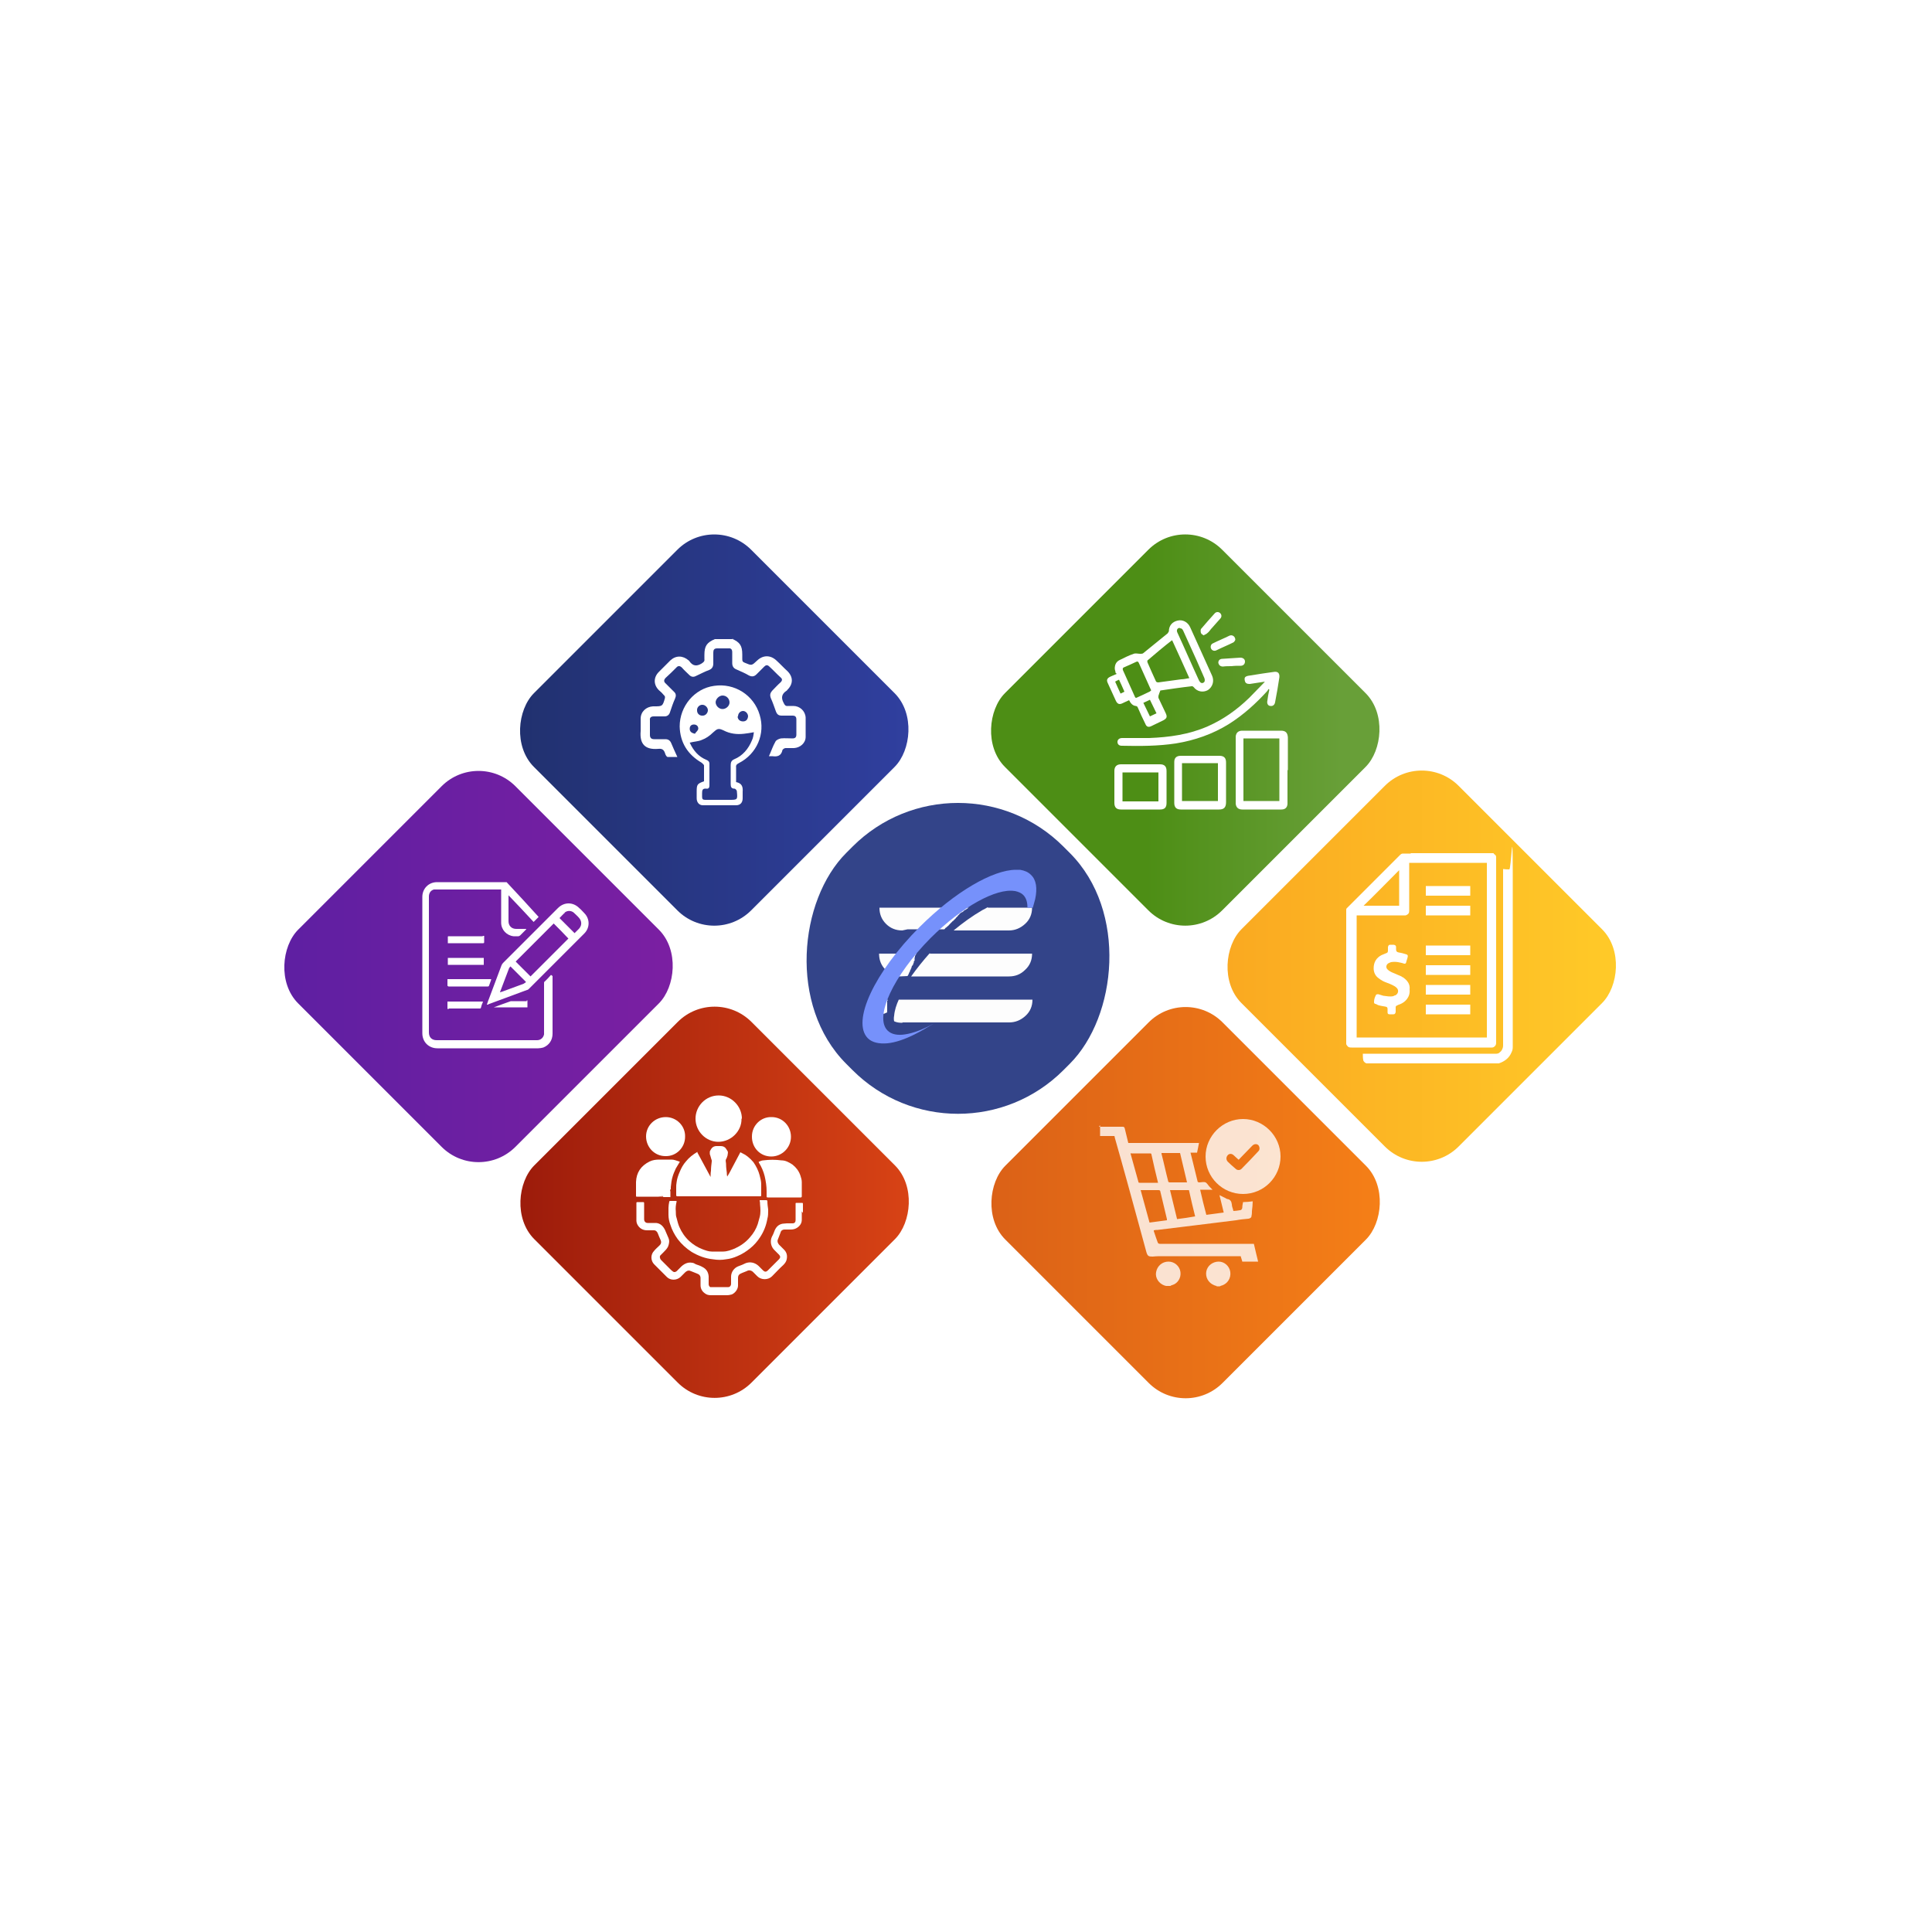 <?xml version="1.0" encoding="UTF-8"?>
<svg xmlns="http://www.w3.org/2000/svg" version="1.1" xmlns:xlink="http://www.w3.org/1999/xlink" viewBox="0 0 500 500">
  <defs>
    <style>
      .cls-1 {
        fill: url(#Degradado_sin_nombre_97);
        filter: url(#drop-shadow-4);
      }

      .cls-2 {
        fill: #7691fb;
      }

      .cls-3 {
        fill: #334489;
      }

      .cls-4, .cls-5 {
        fill: #fff;
      }

      .cls-6 {
        fill: url(#Degradado_sin_nombre_96);
        filter: url(#drop-shadow-5);
      }

      .cls-7 {
        fill: url(#Degradado_sin_nombre_100);
        filter: url(#drop-shadow-1);
      }

      .cls-5 {
        opacity: .8;
      }

      .cls-8 {
        fill: url(#Degradado_sin_nombre_95);
        filter: url(#drop-shadow-6);
      }

      .cls-9 {
        fill: url(#Degradado_sin_nombre_98);
        filter: url(#drop-shadow-3);
      }

      .cls-10 {
        fill: #fdfdfd;
      }

      .cls-11 {
        fill: url(#Degradado_sin_nombre_99);
        filter: url(#drop-shadow-2);
      }
    </style>
    <linearGradient id="Degradado_sin_nombre_100" data-name="Degradado sin nombre 100" x1="258.2" y1="309.2" x2="359.5" y2="309.2" gradientTransform="translate(-128.2 309) rotate(-45)" gradientUnits="userSpaceOnUse">
      <stop offset="0" stop-color="#db6117"/>
      <stop offset="1" stop-color="#f57f17"/>
    </linearGradient>
    <filter id="drop-shadow-1" x="249.5" y="252.5" width="118.8" height="119" filterUnits="userSpaceOnUse">
      <feOffset dx="0" dy="2.9"/>
      <feGaussianBlur result="blur" stdDeviation="2.9"/>
      <feFlood flood-color="#665889" flood-opacity=".4"/>
      <feComposite in2="blur" operator="in"/>
      <feComposite in="SourceGraphic"/>
    </filter>
    <linearGradient id="Degradado_sin_nombre_99" data-name="Degradado sin nombre 99" x1="319.4" y1="248.1" x2="420.6" y2="248.1" gradientTransform="translate(-67 334.3) rotate(-45)" gradientUnits="userSpaceOnUse">
      <stop offset="0" stop-color="#faa921"/>
      <stop offset="1" stop-color="#ffca28"/>
    </linearGradient>
    <filter id="drop-shadow-2" x="310.4" y="191.6" width="119" height="119" filterUnits="userSpaceOnUse">
      <feOffset dx="0" dy="2.9"/>
      <feGaussianBlur result="blur-2" stdDeviation="2.9"/>
      <feFlood flood-color="#665889" flood-opacity=".4"/>
      <feComposite in2="blur-2" operator="in"/>
      <feComposite in="SourceGraphic"/>
    </filter>
    <linearGradient id="Degradado_sin_nombre_98" data-name="Degradado sin nombre 98" x1="75.2" y1="248.1" x2="176.5" y2="248.1" gradientTransform="translate(-138.5 161.6) rotate(-45)" gradientUnits="userSpaceOnUse">
      <stop offset="0" stop-color="#5e1fa2"/>
      <stop offset="1" stop-color="#7b1fa2"/>
    </linearGradient>
    <filter id="drop-shadow-3" x="66.4" y="191.6" width="119" height="119" filterUnits="userSpaceOnUse">
      <feOffset dx="0" dy="2.9"/>
      <feGaussianBlur result="blur-3" stdDeviation="2.9"/>
      <feFlood flood-color="#665889" flood-opacity=".4"/>
      <feComposite in2="blur-3" operator="in"/>
      <feComposite in="SourceGraphic"/>
    </filter>
    <linearGradient id="Degradado_sin_nombre_97" data-name="Degradado sin nombre 97" x1="136.3" y1="186.9" x2="237.6" y2="186.9" gradientTransform="translate(-77.4 187) rotate(-45)" gradientUnits="userSpaceOnUse">
      <stop offset="0" stop-color="#21316f"/>
      <stop offset="1" stop-color="#303f9f"/>
    </linearGradient>
    <filter id="drop-shadow-4" x="127.6" y="130.4" width="119" height="119" filterUnits="userSpaceOnUse">
      <feOffset dx="0" dy="2.9"/>
      <feGaussianBlur result="blur-4" stdDeviation="2.9"/>
      <feFlood flood-color="#665889" flood-opacity=".4"/>
      <feComposite in2="blur-4" operator="in"/>
      <feComposite in="SourceGraphic"/>
    </filter>
    <linearGradient id="Degradado_sin_nombre_96" data-name="Degradado sin nombre 96" x1="258.2" y1="186.9" x2="359.5" y2="186.9" gradientTransform="translate(-41.7 273.2) rotate(-45)" gradientUnits="userSpaceOnUse">
      <stop offset=".4" stop-color="#4d8e15"/>
      <stop offset=".9" stop-color="#689f38"/>
    </linearGradient>
    <filter id="drop-shadow-5" x="249.5" y="130.4" width="118.8" height="119" filterUnits="userSpaceOnUse">
      <feOffset dx="0" dy="2.9"/>
      <feGaussianBlur result="blur-5" stdDeviation="2.9"/>
      <feFlood flood-color="#665889" flood-opacity=".4"/>
      <feComposite in2="blur-5" operator="in"/>
      <feComposite in="SourceGraphic"/>
    </filter>
    <linearGradient id="Degradado_sin_nombre_95" data-name="Degradado sin nombre 95" x1="136.3" y1="309.2" x2="237.6" y2="309.2" gradientTransform="translate(-163.9 222.8) rotate(-45)" gradientUnits="userSpaceOnUse">
      <stop offset="0" stop-color="#9c1b0b"/>
      <stop offset="1" stop-color="#d84315"/>
    </linearGradient>
    <filter id="drop-shadow-6" x="127.6" y="252.5" width="119" height="119" filterUnits="userSpaceOnUse">
      <feOffset dx="0" dy="2.9"/>
      <feGaussianBlur result="blur-6" stdDeviation="2.9"/>
      <feFlood flood-color="#665889" flood-opacity=".4"/>
      <feComposite in2="blur-6" operator="in"/>
      <feComposite in="SourceGraphic"/>
    </filter>
  </defs>
  <!-- Generator: Adobe Illustrator 28.7.4, SVG Export Plug-In . SVG Version: 1.2.0 Build 166)  -->
  <g>
    <g id="OBJECTS">
      <rect class="cls-3" x="208.2" y="208.3" width="79.5" height="79.5" rx="38.6" ry="38.6" transform="translate(248 -102.7) rotate(45)"/>
      <g>
        <rect class="cls-7" x="269.1" y="269.4" width="79.5" height="79.5" rx="13.5" ry="13.5" transform="translate(309.1 -127.8) rotate(45)"/>
        <g>
          <path class="cls-5" d="M284.4,291.6c.7,0,1.4,0,2.1,0,1.3,0,2.7,0,4,0,.4,0,.5.1.6.5.3,1.2.6,2.5.9,3.7h18.3c-.2.9-.3,1.7-.5,2.5h-1.7c.2.8.4,1.6.6,2.4.4,1.6.8,3.3,1.2,4.9,0,.3.2.4.5.4.5,0,1.1-.2,1.6,0,.4.2.7.8,1.1,1.2.2.2.4.4.7.7h-3.2c.5,2.2,1,4.3,1.6,6.5,1.5-.2,3-.4,4.5-.6-.4-1.5-.7-3-1.1-4.5.4.2.8.4,1.2.6.3.1.5.3.8.4.8.1,1.1.6,1.2,1.4,0,.6.3,1.1.4,1.7,0,0,0,0,0,0,.5,0,1.1-.1,1.7-.2.3,0,.5-.2.6-.6,0-.5.1-1,.2-1.5.8,0,1.7-.1,2.5-.2,0,.8-.1,1.7-.2,2.5,0,.4,0,.8-.1,1.2,0,.5-.3.7-.8.8-1.1.1-2.2.2-3.2.4-3.5.4-7,.9-10.5,1.3-3.3.4-6.5.8-9.8,1.2-.3,0-.6,0-1,.1,0,.2,0,.3.1.5.3.9.6,1.8.9,2.6.1.3.3.4.6.4,4.4,0,8.8,0,13.2,0h11.1c.4,1.6.7,3.1,1.1,4.6h-4.1c-.1-.5-.3-.9-.4-1.4h-.6c-6.5,0-13,0-19.5,0-.9,0-1.8,0-2.7.1-1,0-1.3-.1-1.6-1.1-.6-2.2-1.2-4.4-1.8-6.6-2.1-7.7-4.2-15.4-6.4-23.1,0-.1,0-.2-.1-.4h-3.7v-2.8ZM302,315.9c0-.2,0-.3,0-.4-.6-2.4-1.1-4.7-1.7-7.1,0-.3-.2-.4-.5-.4-1.4,0-2.7,0-4.1,0-.1,0-.3,0-.5,0,.8,2.8,1.5,5.6,2.3,8.4,1.5-.2,3-.4,4.5-.6ZM292.6,298.4c0,.1,0,.2,0,.2.7,2.4,1.3,4.8,2,7.2,0,.3.2.3.4.3,1.4,0,2.9,0,4.3,0,.1,0,.2,0,.4,0-.6-2.5-1.2-4.9-1.7-7.3,0-.3-.2-.3-.4-.3-1,0-2,0-3,0-.6,0-1.2,0-1.9,0ZM300.6,298.4c0,0,0,.2,0,.2.6,2.3,1.1,4.7,1.7,7,0,.3.2.4.5.4,1.4,0,2.8,0,4.1,0,.1,0,.2,0,.3,0-.6-2.5-1.2-5.1-1.8-7.6h-4.8ZM304.6,315.5c1.6-.2,3.1-.4,4.7-.7-.6-2.3-1.1-4.6-1.6-6.8h-4.9c.6,2.5,1.2,4.9,1.8,7.4Z"/>
          <path class="cls-5" d="M314.9,332.8c-.2,0-.5-.1-.7-.2-1.5-.6-2.3-2.1-2-3.6.3-1.5,1.7-2.5,3.2-2.5,1.5,0,2.8,1.2,3,2.7.2,1.6-.7,3-2.2,3.5-.2,0-.3.1-.5.2h-.9Z"/>
          <path class="cls-5" d="M301.8,332.8c-.1,0-.3-.1-.4-.1-1.5-.5-2.5-2-2.2-3.5.3-1.6,1.6-2.7,3.2-2.7,1.6,0,2.9,1.2,3.1,2.7.2,1.5-.7,3-2.2,3.4-.1,0-.3.1-.4.2h-1Z"/>
          <path class="cls-5" d="M321.7,309c-5.3,0-9.7-4.3-9.7-9.7,0-5.3,4.4-9.7,9.7-9.7,5.3,0,9.7,4.4,9.7,9.7,0,5.3-4.3,9.7-9.7,9.7ZM320.5,300.1c-.4-.4-.8-.7-1.2-1.1-.5-.5-1.2-.5-1.6,0-.4.5-.4,1.1,0,1.6.7.7,1.4,1.3,2.1,1.9.4.4,1.1.4,1.5,0,1.5-1.5,2.9-3,4.4-4.6.4-.4.3-1.1,0-1.5-.4-.4-1-.4-1.5,0-.1.1-.2.2-.3.3-1.1,1.1-2.2,2.3-3.3,3.4Z"/>
        </g>
      </g>
      <g>
        <rect class="cls-11" x="330.2" y="208.3" width="79.5" height="79.5" rx="13.5" ry="13.5" transform="translate(283.8 -189) rotate(45)"/>
        <path class="cls-4" d="M365.2,220.8h21.3c.1.1.2.3.4.4.3.2.3.5.3.8,0,15.9,0,31.8,0,47.7,0,.4,0,.8-.4,1.1-.2.2-.4.3-.7.3-12.1,0-24.2,0-36.3,0-.4,0-.8,0-1.1-.4-.2-.2-.3-.4-.3-.6,0-9.4,0-18.9,0-28.3s0-4.2,0-6.3c0-.1,0-.3.1-.4,4.6-4.6,9.3-9.3,13.9-13.9.2-.2.4-.3.7-.3.6,0,1.3,0,1.9,0ZM384.7,223.3h-20c0,.1,0,.2,0,.3,0,4,0,7.9,0,11.9,0,.5,0,.9-.5,1.2-.2.1-.3.2-.5.2-3.7,0-7.4,0-11.1,0-.5,0-1,0-1.5,0v31.6h33.7v-45.2ZM362.1,225.2c-3.1,3.1-6.1,6.2-9.2,9.2h9.2v-9.2ZM389,225.4c0,15.1,0,30.2,0,45.2,0,.5-.2,1-.5,1.4-.2.2-.4.4-.7.6-.1,0-.3.1-.5.1-6.6,0-13.2,0-19.8,0-4.8,0-9.7,0-14.5,0,0,0-.2,0-.3,0,0,.6,0,1.1.1,1.6,0,.4.6.9.9.9,11.3,0,22.6,0,33.9,0,0,0,.2,0,.3,0,1.5-.5,2.7-1.4,3.3-2.9.2-.4.3-.8.3-1.3,0-15,0-29.9,0-44.9s-.4-1-.9-1.1c-.5,0-1,0-1.6-.1v.5ZM363,252.9c-.1,0-.2-.1-.3-.2-.7-.3-1.4-.6-2.1-.9-.5-.2-1.1-.5-1.5-.9-.5-.5-.4-1.2.2-1.6.2-.1.4-.2.7-.3.6-.1,1.2-.1,1.8,0,.5.1,1.1.2,1.6.4.3,0,.4,0,.5-.3.1-.5.3-.9.4-1.4.1-.4,0-.6-.3-.7-.6-.2-1.3-.4-2-.5-.5-.1-.7-.3-.7-.8,0-.2,0-.4,0-.6,0-.4-.2-.5-.6-.6-.3,0-.6,0-.9,0-.4,0-.5.2-.6.6,0,.3,0,.6,0,.9,0,.4-.1.6-.5.7-.4.2-.8.3-1.2.5-1.3.7-2,1.8-2,3.4,0,1,.4,1.9,1.2,2.5.4.3.8.6,1.2.8.8.4,1.6.6,2.4,1,.4.2.8.4,1.1.7.7.6.5,1.6-.3,2-.2,0-.3.1-.5.2-.9.2-1.7,0-2.6-.1-.4-.1-.9-.3-1.3-.4-.2,0-.5,0-.6.2-.3.6-.5,1.1-.5,1.8,0,.2,0,.4.3.5.2,0,.5.2.7.3.6.2,1.3.3,1.9.4.5.1.6.2.6.7,0,.3,0,.5,0,.8,0,.3.1.5.5.5.3,0,.7,0,1,0,.4,0,.5-.2.6-.6,0-.4,0-.9,0-1.3,0-.1.1-.3.2-.3.3-.2.6-.3.9-.4,1.3-.5,2.7-1.8,2.5-3.8.2-1.5-.7-2.5-1.9-3.3ZM369,229.3v2.5h11.5v-2.5h-11.5ZM369,234.4v2.5h11.5v-2.5h-11.5ZM380.5,247.2v-2.5h-11.5v2.5h11.5ZM380.5,252.3v-2.5h-11.5v2.5h11.5ZM380.5,257.4v-2.5h-11.5v2.5h11.5ZM380.5,260h-11.5v2.5h11.5v-2.5Z"/>
      </g>
      <g>
        <rect class="cls-9" x="86.1" y="208.3" width="79.5" height="79.5" rx="13.5" ry="13.5" transform="translate(212.3 -16.3) rotate(45)"/>
        <path class="cls-4" d="M143,252.6v.3c0,4.9,0,9.7,0,14.6,0,1.7-.9,3-2.4,3.6-.4.1-.9.2-1.3.2-6,0-12.1,0-18.1,0-2.7,0-5.3,0-8,0-2.2,0-3.9-1.6-3.9-3.9,0-9.5,0-19,0-28.5,0-2.3,0-4.6,0-6.8,0-2.1,1.6-3.8,3.8-3.8,5.9,0,11.9,0,17.8,0,.1,0,.3,0,.3.1,2.7,2.9,5.5,5.9,8.2,8.9,0,0,0,0,0,0-.4.4-.9.9-1.3,1.3-2.1-2.3-4.3-4.6-6.5-6.9,0,.1,0,.2,0,.3,0,2.1,0,4.3,0,6.4,0,1.2.8,2,2,2,.9,0,1.8,0,2.6,0,0,0,0,0,0,0,0,0,0,.1-.1.2-.5.5-1,1-1.5,1.5,0,0-.3.2-.4.2-.4,0-.8,0-1.3,0-1.8-.2-3.2-1.7-3.2-3.5,0-1.8,0-3.5,0-5.3,0-1,0-2,0-3v-.3h-.3c-5.4,0-10.8,0-16.1,0-.3,0-.7,0-1,0-.8.2-1.3.9-1.3,1.8,0,1.5,0,3,0,4.5,0,6.4,0,12.9,0,19.3,0,3.8,0,7.6,0,11.4,0,1.3.8,2,2,2,7.7,0,15.4,0,23.1,0,1,0,1.9,0,2.9,0,.9,0,1.6-.6,1.8-1.5,0-.2,0-.4,0-.6,0-4.2,0-8.4,0-12.6,0-.3,0-.4.3-.6.5-.5,1-1,1.5-1.6,0,0,0,0,0,0ZM126.4,259.9c3.3-1.2,6.7-2.5,10-3.7.2,0,.4-.2.5-.3,1-1,2.1-2.1,3.1-3.1,3.7-3.7,7.4-7.4,11.2-11.2,1.5-1.5,1.5-3.8,0-5.3-.4-.4-.8-.9-1.3-1.3-1.6-1.6-3.9-1.6-5.5,0-4.7,4.7-9.5,9.5-14.2,14.2-.2.2-.3.4-.4.6-1.1,2.9-2.2,5.9-3.3,8.8-.2.4-.3.9-.5,1.4.1,0,.2,0,.3,0ZM133.5,248.8c3.3-3.3,6.6-6.6,9.8-9.8,1.3,1.3,2.6,2.6,3.8,3.9-3.2,3.2-6.5,6.5-9.8,9.8-1.3-1.3-2.6-2.6-3.8-3.8ZM136.1,254.2c-.2.1-.4.3-.6.4-1.9.7-3.8,1.4-5.7,2.1-.1,0-.2,0-.4.1,0-.1,0-.2.1-.3.7-1.9,1.5-3.9,2.2-5.8,0-.2.3-.4.4-.6,1.3,1.3,2.7,2.7,4,4ZM146.1,236.2c.7-.6,1.7-.6,2.4,0,.5.5,1,.9,1.4,1.4.6.7.7,1.7.2,2.4,0,.1-.2.2-.2.3-.4.4-.8.8-1.2,1.2-1.3-1.3-2.6-2.6-3.9-3.9.5-.5.9-1,1.4-1.4ZM115.9,255.2c0,0,.1.1.2.1.6,0,1.2,0,1.7,0,2.8,0,5.6,0,8.4,0,.2,0,.3,0,.4-.3.2-.5.3-.9.5-1.4,0,0,0-.1,0-.2h-11.3c0,.6,0,1.2,0,1.7ZM124.9,242.3c-2.3,0-4.6,0-6.9,0-.6,0-1.3,0-1.9,0,0,0-.2,0-.2.1,0,.6,0,1.1,0,1.7.1,0,.2,0,.3,0,2.9,0,5.9,0,8.8,0,.2,0,.3,0,.3-.3,0,0,0-.2,0-.2v-1.4h-.3ZM115.9,247.9v1.8h9.3v-1.8h-9.3ZM116.2,261c2.4,0,4.9,0,7.3,0,.3,0,.6,0,.8,0,.2-.1.2-.4.3-.7.1-.4.3-.7.4-1.1h-9.2v1.9h.3ZM136.3,259.1c-1.2,0-2.5,0-3.7,0-.1,0-.2,0-.4,0-1.5.5-3,1.1-4.4,1.6,0,0-.1,0-.2,0h0c3,0,5.9,0,8.9,0v-1.8c0,0-.1,0-.2,0Z"/>
      </g>
      <rect class="cls-1" x="147.2" y="147.2" width="79.5" height="79.5" rx="13.5" ry="13.5" transform="translate(186.9 -77.5) rotate(45)"/>
      <g>
        <path class="cls-4" d="M189.4,165.3c2.1.9,2.7,1.8,2.7,4.1,0,.4,0,.8,0,1.2,0,.5.1.7.6.9,1.9.8,1.8.8,3.3-.6,1.5-1.4,3.4-1.4,4.9,0,1,.9,1.9,1.9,2.9,2.8,1.5,1.5,1.5,3.3,0,4.8-.1.1-.2.3-.3.3-1.2.8-1.4,1.8-.7,3.1.3.6.5.9,1.2.8.4,0,.9,0,1.3,0,1.7,0,3.1,1.3,3.2,3,0,1.7,0,3.3,0,5,0,1.6-1.4,2.8-3,2.9-.7,0-1.5,0-2.2,0-.3,0-.7.3-.8.5-.3,1.5-1.3,1.8-2.6,1.6-.3,0-.6,0-.9,0,.6-1.3,1-2.6,1.7-3.8.2-.4.9-.7,1.4-.8,1-.1,2,0,3,0,.7,0,1-.3,1-1,0-1.3,0-2.6,0-3.9,0-.7-.3-1-1-1-.9,0-1.9,0-2.8,0-.8,0-1.2-.3-1.5-1.1-.4-1.1-.8-2.3-1.3-3.4-.3-.8-.2-1.3.3-1.9.7-.7,1.4-1.5,2.2-2.2.5-.5.5-.9,0-1.3-1-.9-1.9-1.9-2.9-2.8-.5-.5-.9-.4-1.3,0-.7.7-1.3,1.3-2,2-.6.6-1.2.7-2,.3-1-.6-2-1-3.1-1.5-.8-.3-1.2-.8-1.2-1.7,0-.9,0-1.9,0-2.8,0-.7-.3-1.1-1-1-1,0-1.9,0-2.9,0-.8,0-1,.4-1,1.1,0,.9,0,1.9,0,2.8,0,.8-.3,1.4-1.1,1.7-1.1.4-2.2,1-3.3,1.5-.7.4-1.3.3-1.8-.2-.6-.6-1.3-1.2-1.9-1.9-.5-.5-1-.6-1.5,0-.9.9-1.8,1.8-2.7,2.6-.5.5-.6,1,0,1.5.7.7,1.4,1.4,2.1,2.1.6.5.6,1.1.3,1.8-.5,1.1-.9,2.3-1.3,3.5-.2.7-.7,1.1-1.4,1.1-.9,0-1.9,0-2.8,0-.7,0-1.1.3-1,1,0,1.3,0,2.6,0,3.8,0,.8.4,1.1,1.1,1.1,1,0,1.9,0,2.9,0,.7,0,1.2.3,1.5,1,.5,1.2,1,2.3,1.6,3.6-.8,0-1.7,0-2.5,0-.3,0-.6-.6-.7-1-.3-.9-.8-1.2-1.7-1.1-3.4.3-4.9-1.2-4.6-4.6,0-1.1,0-2.1,0-3.2,0-1.8,1.4-3.1,3.2-3.2,0,0,.2,0,.3,0,2.1,0,2.2,0,2.8-2.2,0-.2,0-.5-.2-.6-.4-.5-.9-1-1.4-1.4-1.4-1.4-1.4-3.3,0-4.7,1-1,2-2,3-3,1.4-1.3,3.2-1.3,4.7,0,0,0,.2.1.2.2.9,1.3,1.9,1.4,3.2.6.4-.3.8-.5.7-1.1,0-.3,0-.7,0-1.1,0-2.3.6-3.2,2.7-4.1h4.8Z"/>
        <path class="cls-4" d="M190.5,202.4c1.5.3,1.8,1.2,1.7,2.5,0,.6,0,1.2,0,1.7,0,1.1-.6,1.8-1.7,1.8-2.9,0-5.8,0-8.6,0-1,0-1.6-.8-1.6-1.8,0-.6,0-1.2,0-1.8,0-1.8.2-2,1.9-2.6,0-1.3,0-2.7,0-4.1,0-.2-.4-.5-.6-.7-3.6-2.1-5.6-5.2-5.7-9.4,0-5.2,3.8-9.8,8.9-10.5,5.3-.8,10.3,2.4,11.8,7.5,1.5,4.9-.7,10.1-5.4,12.5-.6.3-.8.6-.7,1.2,0,1.2,0,2.4,0,3.6ZM178.6,192.4c.9,1.9,2.2,3.4,4.1,4.2.5.2.9.4.9,1.1,0,1.9,0,3.7,0,5.6,0,.5-.2.9-.8.8-1-.1-1.1.4-1.1,1.2,0,.3,0,.6,0,.9,0,.6.2.8.8.8,2.1,0,4.2,0,6.2,0,2.2,0,2.2,0,2-2.2,0-.3-.4-.7-.6-.7-.8,0-1-.4-1-1.2,0-1.6,0-3.3,0-4.9,0-.7.2-1.2.9-1.5,2.2-.9,3.7-2.7,4.6-4.9.3-.6.4-1.3.5-2.1-1,.2-1.8.3-2.6.4-1.8.2-3.6,0-5.3-.9-1.3-.6-1.6-.4-2.7.6-.8.8-1.8,1.5-2.9,1.9-.9.4-2,.4-3.1.7ZM185.2,181.7c0,.9.8,1.8,1.8,1.8.9,0,1.8-.8,1.8-1.7,0-1-.8-1.8-1.8-1.8-.9,0-1.8.9-1.8,1.8ZM181.7,182.4c-.7,0-1.4.7-1.3,1.5,0,.8.7,1.4,1.5,1.3.7,0,1.3-.7,1.3-1.4,0-.7-.7-1.4-1.4-1.4ZM190.9,185.4c0,.8.6,1.3,1.4,1.3.8,0,1.2-.5,1.3-1.3,0-.7-.6-1.4-1.3-1.4-.7,0-1.3.6-1.3,1.4ZM179.9,189.8c.2-.3.7-.7.8-1.1.1-.7-.4-1.2-1.1-1.2-.7,0-1.1.4-1.1,1.1,0,.7.4,1.1,1.4,1.3Z"/>
      </g>
      <g>
        <rect class="cls-6" x="269.1" y="147.2" width="79.5" height="79.5" rx="13.5" ry="13.5" transform="translate(222.6 -163.7) rotate(45)"/>
        <g>
          <path class="cls-4" d="M288.7,174.1c0-.4-.2-.7-.2-1.1,0-1,.4-1.8,1.3-2.2,1.2-.6,2.4-1.2,3.6-1.6.5-.2,1.1,0,1.7,0,.2,0,.5,0,.7-.1,2.1-1.7,4.3-3.5,6.4-5.2.1-.1.2-.4.3-.5,0-1.5.9-2.5,2.3-2.8,1.3-.3,2.6.4,3.2,1.7,1.9,4.2,3.8,8.4,5.7,12.6.6,1.4.1,2.9-1.1,3.7-1.3.7-2.8.4-3.7-.8-.1-.1-.4-.3-.5-.2-2.7.3-5.4.7-8.1,1.1,0,0-.1,0,0,0-.2.5-.4,1-.5,1.4,0,.1,0,.3,0,.5.6,1.3,1.3,2.7,1.9,4,.4.9.3,1.3-.6,1.8-1,.5-2.1,1-3.1,1.5-.8.4-1.3.2-1.6-.6-.7-1.4-1.3-2.7-1.9-4.1-.1-.3-.3-.5-.6-.5-.8-.1-1.3-.7-1.7-1.5-.6.3-1.1.5-1.7.8-.8.4-1.3.2-1.7-.6-.7-1.5-1.4-3.1-2.1-4.6-.4-.8-.2-1.3.7-1.7.5-.2,1.1-.5,1.6-.7ZM303.3,165.7c-2.2,1.7-4.2,3.4-6.3,5.2-.1,0-.1.4,0,.6.7,1.6,1.4,3.2,2.1,4.7.1.3.3.4.7.4,2-.3,3.9-.5,5.9-.8.7,0,1.4-.2,2.1-.3-1.5-3.3-2.9-6.5-4.4-9.7ZM297.9,178.7c0-.1,0-.2-.1-.3-1-2.3-2.1-4.6-3.1-6.9-.2-.3-.3-.4-.7-.2-1,.5-2,.9-3.1,1.4-.3.1-.4.3-.3.7,1,2.3,2.1,4.6,3.1,6.9.1.3.3.4.6.2,1.1-.5,2.2-1,3.2-1.5.1,0,.2-.2.3-.2ZM305.3,162.5c-.6,0-.9.6-.6,1.2,1.9,4.1,3.7,8.3,5.6,12.4.3.6.7.8,1.1.6.4-.2.5-.6.3-1.2-.7-1.6-1.4-3.2-2.1-4.8-1.1-2.5-2.3-5-3.4-7.5-.2-.4-.4-.6-.8-.6ZM299.3,184.6c-.6-1.2-1.1-2.3-1.7-3.5-.6.3-1.1.5-1.7.8.6,1.2,1.1,2.3,1.7,3.5.6-.3,1.1-.5,1.7-.8ZM288.6,176.4c.5,1.1.9,2.1,1.4,3.1.4-.2.7-.3,1-.5-.5-1.1-.9-2.1-1.4-3.1-.4.2-.7.3-1,.5Z"/>
          <path class="cls-4" d="M327.4,176.4c-1.4.2-2.6.4-3.9.6-.4,0-.8,0-1.1-.3-.2-.2-.3-.7-.3-1,0-.5.4-.7.9-.8,1.3-.2,2.5-.4,3.8-.6.9-.1,1.9-.3,2.8-.4,1.1-.2,1.6.3,1.5,1.4-.3,2.1-.7,4.3-1.1,6.4-.1.7-.6,1.1-1.2,1-.6,0-1-.6-.8-1.4.1-.9.3-1.9.5-2.8,0,0-.1-.1-.2-.2-.1.2-.2.3-.3.5-3,3.3-6.2,6.2-10,8.6-4.2,2.6-8.8,4.2-13.7,5-4.6.7-9.3.7-14,.6-.7,0-1.1-.4-1.1-1,0-.6.5-1,1.2-1,2.3,0,4.7,0,7,0,5.2-.2,10.3-.9,15.1-3,4.1-1.8,7.6-4.3,10.8-7.4,1.3-1.3,2.5-2.6,3.8-3.9.1-.1.2-.3.4-.4Z"/>
          <path class="cls-4" d="M333.2,199.3c0,2.6,0,5.2,0,7.9,0,.3,0,.6,0,.9-.1,1-.7,1.4-1.6,1.4-3.4,0-6.7,0-10.1,0-1,0-1.6-.5-1.7-1.5,0-.3,0-.5,0-.8,0-5.3,0-10.5,0-15.8,0-.3,0-.5,0-.8.1-1,.7-1.5,1.7-1.5,3.3,0,6.6,0,10,0,1.2,0,1.7.5,1.8,1.7,0,2.5,0,5,0,7.5,0,.3,0,.7,0,1ZM321.8,207.3h9.3v-16.2h-9.3v16.2Z"/>
          <path class="cls-4" d="M317.3,202.5c0,1.7,0,3.4,0,5.1,0,1.3-.5,1.9-1.8,1.9-3.3,0-6.6,0-9.9,0-1.1,0-1.7-.5-1.7-1.7,0-3.5,0-7.1,0-10.6,0-1.1.6-1.6,1.7-1.6,3.3,0,6.7,0,10,0,1.2,0,1.7.6,1.7,1.7,0,1.8,0,3.5,0,5.3ZM315.2,207.3v-9.8h-9.3v9.8h9.3Z"/>
          <path class="cls-4" d="M295.2,197.8c1.7,0,3.4,0,5,0,1.1,0,1.7.5,1.7,1.7,0,2.8,0,5.5,0,8.3,0,1.2-.5,1.7-1.7,1.7-3.4,0-6.7,0-10.1,0-1.1,0-1.7-.5-1.7-1.7,0-2.8,0-5.5,0-8.3,0-1.1.6-1.7,1.7-1.7,1.7,0,3.4,0,5,0ZM290.5,207.4h9.3v-7.5h-9.3v7.5Z"/>
          <path class="cls-4" d="M311.6,164.5c-.3-.2-.7-.4-.8-.7-.1-.3-.1-.8,0-1,1.2-1.4,2.4-2.8,3.6-4.1.4-.4,1-.4,1.4,0,.4.4.4,1,0,1.4-.8.9-1.6,1.8-2.4,2.7-.3.4-.6.8-1,1.1-.2.2-.5.3-.9.5Z"/>
          <path class="cls-4" d="M319.7,165.6c-.1.2-.3.6-.6.7-1.4.7-2.9,1.3-4.3,2-.6.3-1.2,0-1.4-.5-.2-.5,0-1.1.5-1.3,1.4-.7,2.9-1.3,4.3-2,.7-.3,1.5.2,1.5,1.1Z"/>
          <path class="cls-4" d="M318.7,172.4c-.7,0-1.5,0-2.2.1-.7,0-1.1-.4-1.2-1,0-.6.4-1,1.1-1,1.5-.1,3.1-.2,4.6-.3.7,0,1.2.4,1.2,1,0,.6-.4,1.1-1.1,1.1-.8,0-1.6,0-2.4.1,0,0,0,0,0,0Z"/>
        </g>
      </g>
      <g>
        <rect class="cls-8" x="147.2" y="269.4" width="79.5" height="79.5" rx="13.5" ry="13.5" transform="translate(273.4 -41.7) rotate(45)"/>
        <g>
          <path class="cls-4" d="M180.5,298.3c1.1,2.1,2.3,4.2,3.4,6.3,0,0,0,0,0,0,0-.5,0-1.1.1-1.6,0-.8.1-1.6.2-2.4,0-.1,0-.2,0-.3-.2-.5-.3-1.1-.5-1.6,0-.2,0-.4,0-.7.2-.4.4-.9.9-1.2.2-.1.5-.2.8-.2.4,0,.7,0,1.1,0,.6,0,1.1.2,1.4.7.1.2.3.4.4.6.2.4,0,.7,0,1.1-.1.3-.2.7-.4,1-.2.4,0,.8,0,1.2,0,.8.1,1.6.2,2.3,0,.3,0,.6.1,1,.2-.3.4-.7.6-1,.9-1.7,1.8-3.4,2.7-5.1,0-.2.2-.2.3-.1,1.3.6,2.3,1.4,3.2,2.5.7,1,1.3,2.2,1.6,3.4.2.8.4,1.5.4,2.3,0,.9,0,1.9,0,2.8,0,.2,0,.3-.3.3-.3,0-.6,0-.9,0-2.5,0-5,0-7.6,0-.5,0-1,0-1.5,0-3.8,0-7.5,0-11.3,0,0,0-.2,0-.2,0,0,0-.2-.1-.2-.2,0-.7,0-1.3,0-2,0-.5,0-.9.1-1.4.1-.9.4-1.8.8-2.7.4-1,.9-1.9,1.6-2.7.8-1,1.8-1.8,3-2.5Z"/>
          <path class="cls-4" d="M207.5,313.5c0,.7,0,1.5,0,2.2,0,.9-.5,1.6-1.3,2.1-.5.3-1,.4-1.6.4-.5,0-1.1,0-1.6,0-.5,0-.9.3-1,.8-.2.6-.5,1.2-.7,1.8-.2.5,0,.9.3,1.3.4.4.8.8,1.3,1.3.7.7.9,1.5.7,2.5-.1.6-.5,1.1-.9,1.5-1,.9-1.9,1.9-2.9,2.9-1,1-2.8,1-3.8,0-.4-.4-.8-.8-1.2-1.2-.4-.3-.8-.4-1.2-.3-.6.3-1.3.5-1.9.8-.5.2-.7.6-.7,1.1,0,.7,0,1.3,0,2,0,.9-.7,1.9-1.6,2.3-.4.1-.8.2-1.3.2-1.4,0-2.7,0-4.1,0-.6,0-1.1-.1-1.6-.5-.7-.5-1.1-1.2-1.1-2.1,0-.6,0-1.2,0-1.8,0-.6-.3-1-.9-1.2-.5-.2-1-.4-1.5-.6-.6-.3-1-.2-1.5.2-.4.4-.9.9-1.3,1.3-1,.9-2.6.9-3.5,0-1.1-1.1-2.2-2.2-3.3-3.3-.9-.9-1-2.5,0-3.5.4-.5.9-.9,1.4-1.4.4-.4.5-.8.3-1.3-.3-.6-.5-1.2-.8-1.9-.2-.4-.5-.7-.9-.7-.6,0-1.2,0-1.8,0-.9,0-1.7-.3-2.3-1.1-.3-.4-.5-.9-.5-1.4,0-1.5,0-3,0-4.5,0-.2,0-.3.3-.3.5,0,.9,0,1.4,0,.2,0,.3,0,.3.3,0,1.4,0,2.8,0,4.2,0,.4.3.9.9.9.7,0,1.5,0,2.2,0,1.1.1,1.8.8,2.3,1.8.3.7.6,1.4.9,2.1.3.7.2,1.4-.1,2.2-.3.6-.7,1-1.2,1.5-.2.2-.5.5-.7.7-.4.3-.2.9,0,1.2.8.8,1.6,1.6,2.4,2.4.3.3.5.5.8.7.3.2.6.1.9-.1.4-.4.8-.8,1.3-1.3.8-.7,1.7-1.1,2.7-.9.3,0,.7.2,1,.4.6.2,1.2.4,1.7.7,1,.5,1.5,1.3,1.6,2.4,0,.7,0,1.3,0,2,0,.3.1.6.4.8,0,0,.2,0,.3,0,1.5,0,3,0,4.4,0,.4,0,.7-.4.7-.8,0-.6,0-1.3,0-1.9,0-1.2.8-2.3,1.9-2.7.6-.2,1.3-.5,1.9-.8,1.1-.4,2.3-.2,3.3.7.4.4.8.8,1.2,1.2.4.4.8.4,1.2,0,1-1,2-2,2.9-2.9.4-.4.4-.8,0-1.2-.4-.4-.7-.7-1.1-1.1-1-.9-1.3-2.4-.7-3.6.3-.5.5-1.1.7-1.6.4-.9,1-1.5,2-1.7.4,0,.7-.1,1.1-.1.5,0,1.1,0,1.6,0,.4,0,.7-.3.7-.8,0-1.4,0-2.8,0-4.2,0-.3,0-.3.3-.3.4,0,.8,0,1.3,0,.2,0,.3,0,.3.3,0,.8,0,1.6,0,2.3h0Z"/>
          <path class="cls-4" d="M191.9,289.5c.1,3.2-2.7,6-6,6-3.2,0-5.9-2.7-5.9-6,0-3.2,2.6-6,6-6,3.3,0,6,2.8,6,6Z"/>
          <path class="cls-4" d="M173.5,307.9s0,0-.1,0c0,0,0,0,0,0,0,.2.1.3.1.5,0,.4,0,.8,0,1.2,0,.2,0,.3-.2.2-.5,0-1,0-1.5,0-.1,0-.2,0-.3-.2,0,0-.1-.1-.2-.2,0,0,0,.2.2.3,0,0,0,0-.1,0-.3-.1-.7,0-1,0-1.8,0-3.7,0-5.5,0-.3,0-.3,0-.3-.3,0-1.2,0-2.3,0-3.5.1-2.5,1.3-4.2,3.5-5.3.8-.4,1.7-.5,2.5-.5,1.1,0,2.1,0,3.2,0,.7,0,1.3.3,2,.5.2,0,.1.2,0,.3-.3.5-.6,1-.9,1.5-.3.7-.6,1.3-.8,2-.3.9-.4,1.9-.5,2.8,0,.2,0,.3,0,.5Z"/>
          <path class="cls-4" d="M196.3,300.7c.4-.2.9-.4,1.3-.4,1.5-.2,3.1-.2,4.6,0,1.1,0,2,.5,2.9,1.1.9.7,1.6,1.6,2,2.7.2.6.4,1.2.4,1.8,0,1.2,0,2.5,0,3.7,0,.2-.1.3-.3.3-.8,0-1.7,0-2.5,0-.7,0-1.5,0-2.2,0-1.2,0-2.4,0-3.7,0-.4,0-.4,0-.4-.4,0-.4,0-.8,0-1.2,0-1.3-.2-2.6-.5-3.9-.3-1.2-.8-2.4-1.5-3.5,0,0,0,0,0-.1Z"/>
          <path class="cls-4" d="M167.2,294.1c0-2.8,2.3-5,5.1-5,2.8,0,5.1,2.3,5,5.1,0,2.8-2.3,5.1-5.1,5-2.8,0-5-2.3-5-5.1Z"/>
          <path class="cls-4" d="M194.6,294.1c0-2.8,2.3-5.1,5.1-5,2.8,0,5,2.3,5,5.1,0,2.8-2.3,5.1-5.1,5.1-2.8,0-5-2.2-5-5.1Z"/>
          <path class="cls-4" d="M198.8,313.3c0,.7,0,1.4-.2,2.1-.3,1.7-.9,3.3-1.9,4.8-.7,1.1-1.6,2.1-2.6,2.9-1,.8-2.1,1.5-3.3,2-.9.4-1.9.7-2.9.8-1.1.2-2.2.2-3.4,0-2-.2-3.8-.9-5.5-1.9-1.4-.9-2.6-2-3.6-3.3-.8-1.1-1.5-2.4-1.9-3.7-.3-.8-.5-1.7-.5-2.6,0-.6,0-1.2,0-1.8,0-.5.1-1.1.2-1.6,0-.1.1-.2.2-.2.5,0,1,0,1.5,0,.2,0,.2,0,.2.2-.2.8-.3,1.7-.2,2.5,0,.6,0,1.2.2,1.7.2.8.4,1.6.7,2.3.6,1.4,1.5,2.7,2.6,3.7,1,.9,2.1,1.6,3.4,2.1.8.3,1.6.6,2.4.6.9,0,1.9,0,2.9,0,1.1,0,2.1-.4,3.1-.8,1.5-.7,2.8-1.6,3.9-2.9.9-1,1.6-2.2,2-3.4.2-.6.3-1.2.5-1.8.3-1.1.2-2.2.1-3.3,0-.3,0-.6-.1-.9,0-.2,0-.2.2-.2.5,0,1,0,1.5,0,.2,0,.3.1.3.3,0,.7.1,1.4.2,2.1Z"/>
        </g>
      </g>
      <g>
        <path class="cls-10" d="M233.5,240.8c-1.7,0-3.1-.6-4.2-1.7-1.2-1.2-1.7-2.6-1.7-4.2h23.1,0s0,0,0,0l-.3.2h0s0,0,0,0l-.3.2h0s0,0,0,0l-.3.2h-.1c0,0-.2.2-.2.2h-.1c0,0,0,.1,0,.1l-.3.2h0s0,0,0,0h0c0,0-.1.1-.1.1h-.1c0,0,0,0,0,0h-.1c0,0-.3.3-.3.3h0s0,0,0,0h-.1c0,0-.1.2-.1.2h0s-.2.2-.2.2h0s-.1.1-.1.1h-.1c0,0,0,.1,0,.1h0c0,0-.1.2-.1.2h-.1c0,0-.1.2-.1.2h-.1c0,0-.1.2-.1.2l-.2.2h0s-.1.1-.1.1h0s-.2.2-.2.2h0s-.1.1-.1.1l-.2.2h-.1c0,0-.1.2-.1.2h-.1c0,.1-.1.2-.1.2h-.1c0,.1-.1.2-.1.2h-.1c0,.1-.1.2-.1.2h0s-.1.1-.1.1h-.1c0,.1-.1.2-.1.2l-.2.2h-.1c0,.1-.4.4-.4.4h-.1c0,.1-.2.3-.2.3h0s-.1.1-.1.1h-9.5,0ZM255.7,234.9h11.4c0,1.7-.6,3.1-1.8,4.2-1.2,1.1-2.6,1.7-4.2,1.7h-14.3c2.4-2,4.9-3.8,7.5-5.3.4-.2.8-.4,1.3-.7ZM233.5,264.7c-.8,0-1.5-.1-2.1-.4-.1-.4-.1-1,0-1.4.1-1.4.6-2.9,1.2-4.2h34.6c0,1.7-.6,3.1-1.8,4.2-1.2,1.1-2.6,1.7-4.2,1.7h-27.6,0ZM228.7,262.4c-.8-1.1-1.2-2.3-1.2-3.7h2.2,0c0,0,0,.1,0,.1v.2c0,0-.1,0-.1,0h0c0,0,0,.3,0,.3h0s0,0,0,0h0c0,0,0,.3,0,.3h0c0,0,0,.1,0,.1v.2c0,0,0,0,0,0h0c0,0,0,.1,0,.1v.2s0,0,0,0h0c0,0,0,.1,0,.1h0c0,0,0,.2,0,.2h0c0,0,0,.2,0,.2v.2s0,0,0,0h0c0,0,0,.2,0,.2h0c0,0,0,.2,0,.2v.2s0,.1,0,.1v.2s0,0,0,0c0,0,0,.1,0,.2h0ZM232.8,252.7c-1.4-.1-2.6-.7-3.6-1.7-1.2-1.2-1.7-2.6-1.7-4.2h9.7l-.2.2h0s0,0,0,0h0c0,0,0,.1,0,.1l-.2.3h0c0,0,0,.2,0,.2h0c0,0-.1.3-.1.3h0s0,.1,0,.1h0c0,0,0,.2,0,.2h0c0,0,0,.2,0,.2h0c0,0,0,.2,0,.2h0s-.2.2-.2.2h0s0,.1,0,.1h0c0,0,0,.2,0,.2h0c0,.1-.2.4-.2.4h0c0,0,0,.2,0,.2l-.3.3h0c0,.1-.1.3-.1.3h0c0,0,0,.1,0,.1h0c0,.1-.2.4-.2.4h0s0,0,0,0h0s0,.1,0,.1l-.2.3h0c0,0,0,.2,0,.2l-.2.3h0c0,.1-.2.5-.2.5h0s0,0,0,0c0,.1-.2.2-.2.4h0ZM240.7,246.8h26.4c0,1.7-.6,3.1-1.8,4.2-1.2,1.2-2.6,1.7-4.2,1.7h-25.3c1.5-2.1,3.1-4.1,4.8-6h0Z"/>
        <path class="cls-2" d="M262.7,230.6c.9.2,1.6.5,2.1,1,.8.8,1.1,1.9,1.1,3.3h1.4c.2-.7.4-1.5.6-2.2.6-2.8.3-5-1.1-6.3-.7-.7-1.6-1.1-2.8-1.3-.4,0-.7,0-1.1,0-5.9,0-15.8,5.7-24.9,14.8-11.7,11.7-17.7,24.5-13.4,28.8,1.1,1.1,2.9,1.5,5.1,1.3,2-.2,4.4-1,7-2.3,1.6-.8,3.3-1.8,5.1-2.9-2.8,1.6-5.5,2.6-7.6,2.9-1.9.3-3.5,0-4.5-1-3.5-3.5,1.5-14.2,11.1-23.9,8.2-8.2,17.1-13,21.8-12.2h0Z"/>
      </g>
    </g>
  </g>
</svg>